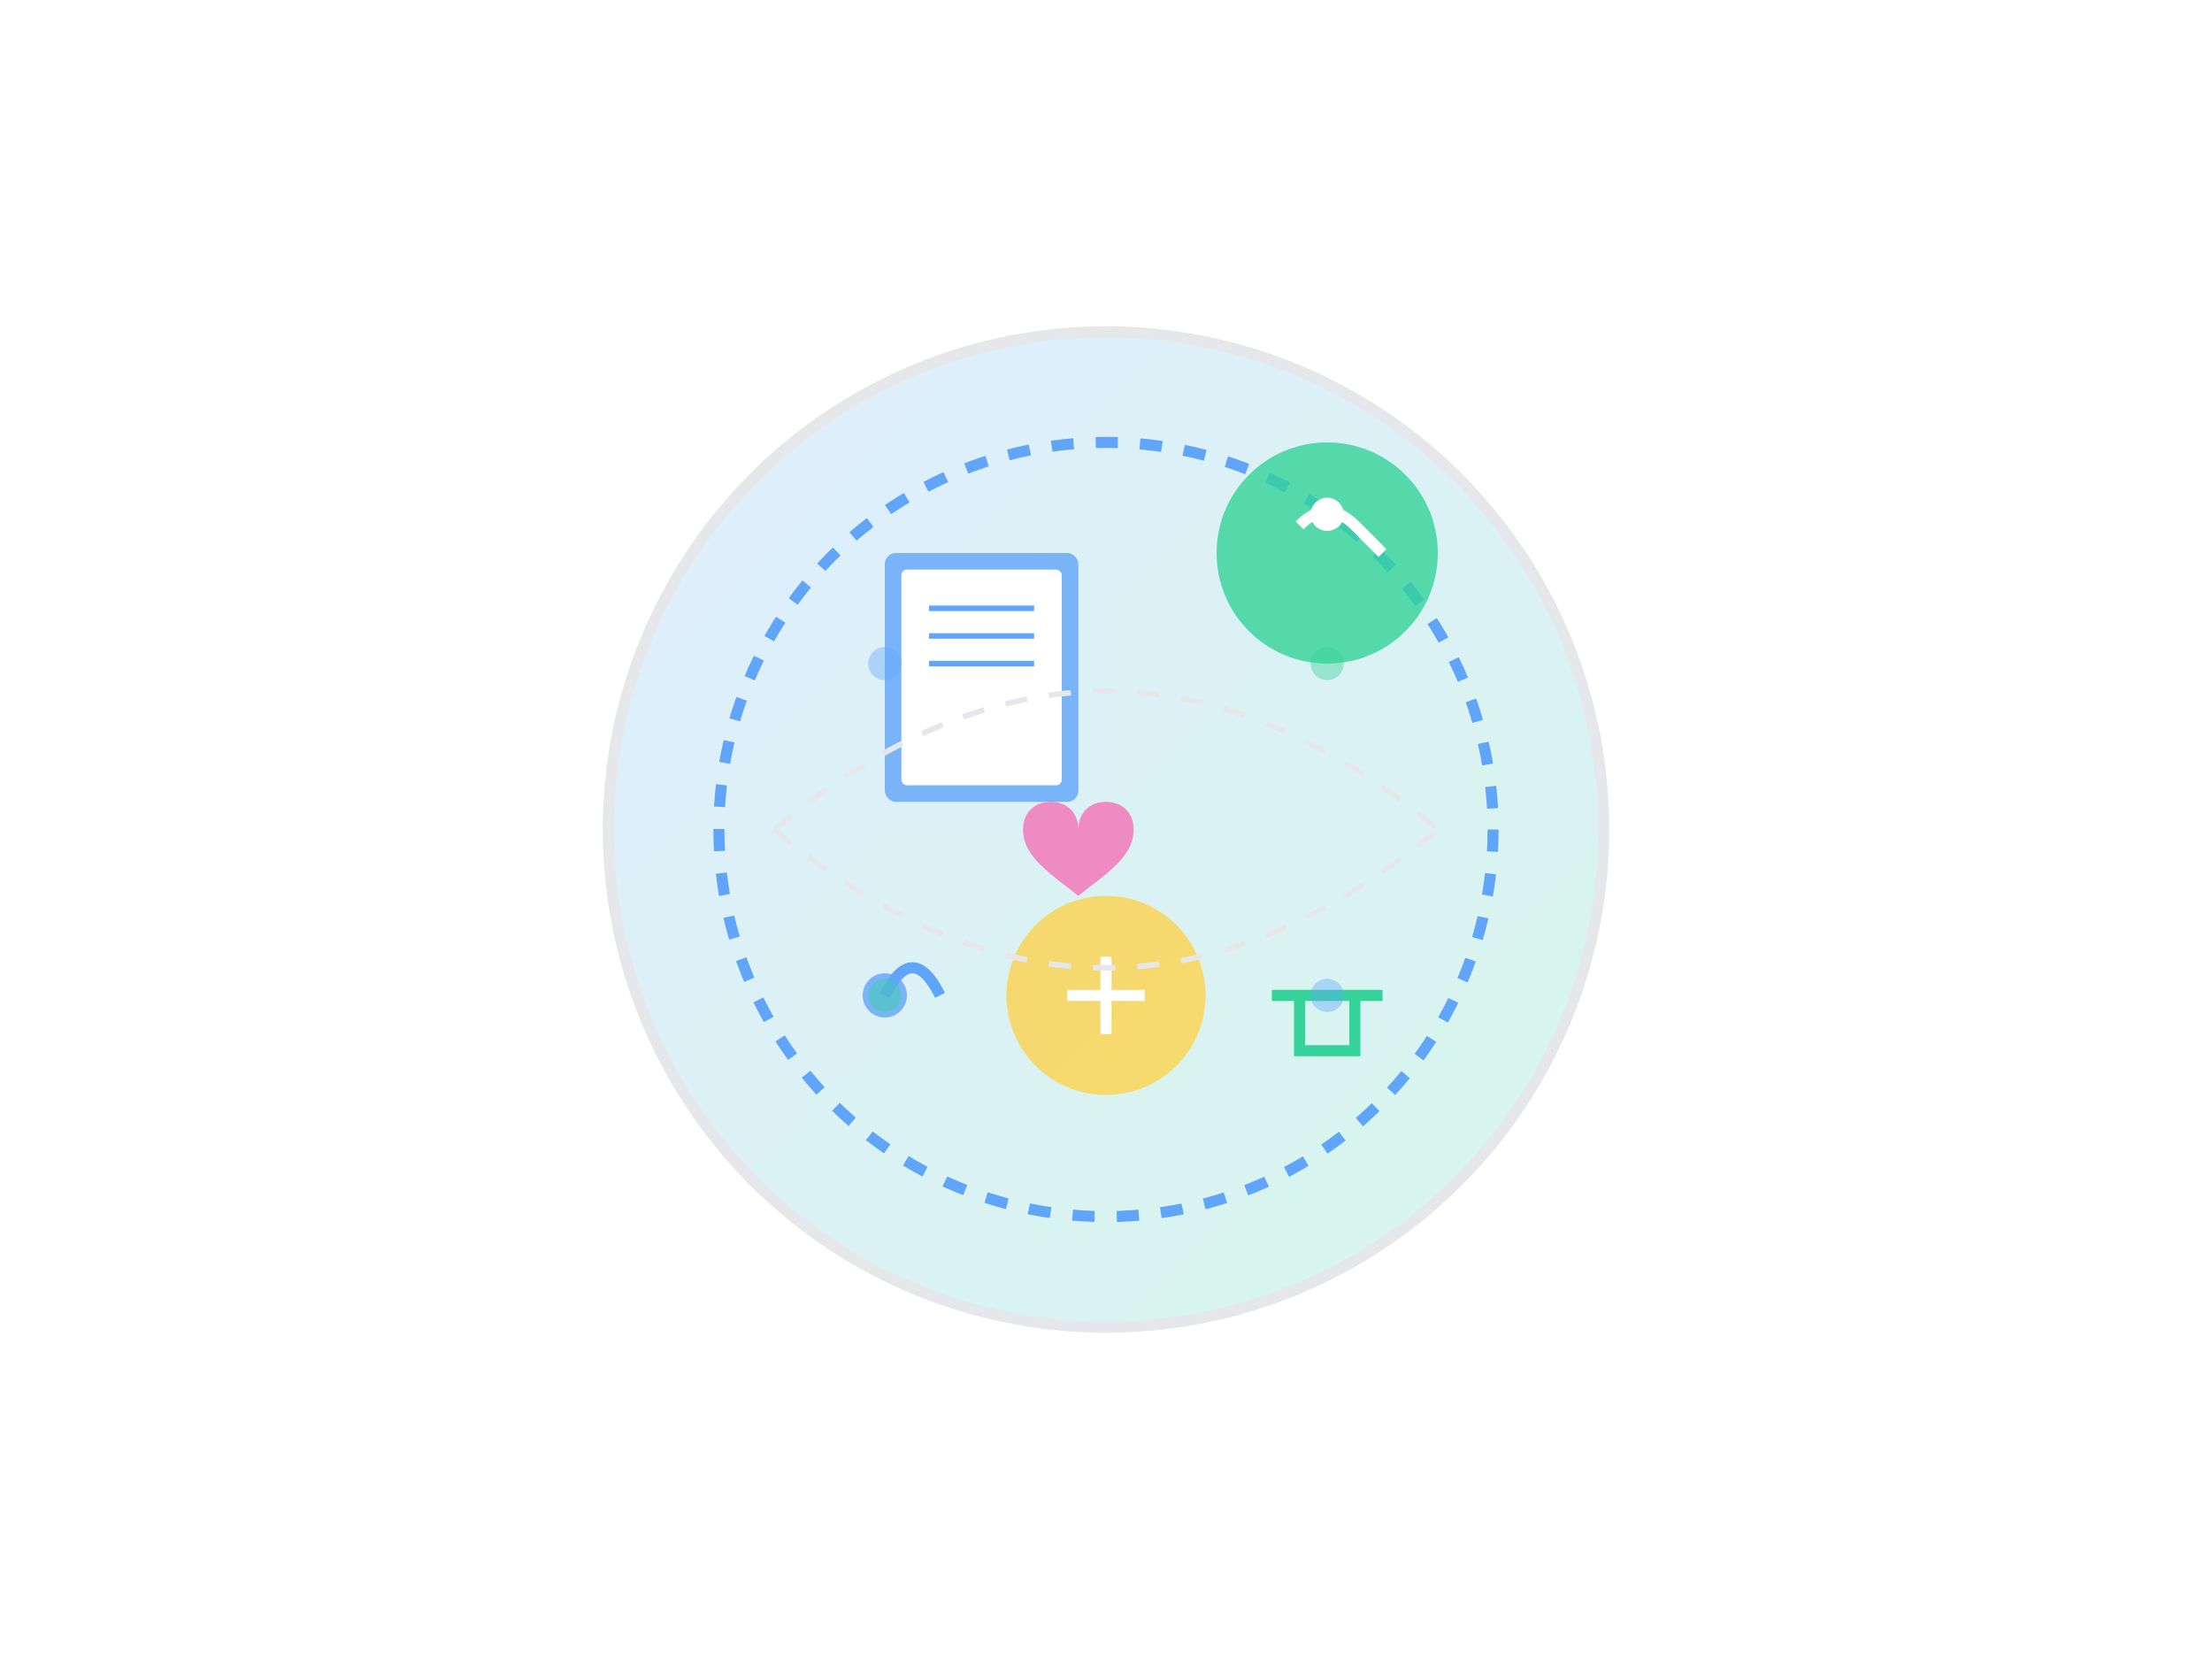 <?xml version="1.0" encoding="UTF-8"?>
<svg xmlns="http://www.w3.org/2000/svg" viewBox="0 0 400 300">
  <defs>
    <style>
      @keyframes float {
        0% { transform: translateY(0); }
        50% { transform: translateY(-8px); }
        100% { transform: translateY(0); }
      }
      @keyframes glow {
        0%, 100% { filter: brightness(1); }
        50% { filter: brightness(1.2); }
      }
      @keyframes rotate {
        from { transform: rotate(0deg); }
        to { transform: rotate(360deg); }
      }
      @keyframes heartbeat {
        0% { transform: scale(1); }
        14% { transform: scale(1.1); }
        28% { transform: scale(1); }
        42% { transform: scale(1.1); }
        70% { transform: scale(1); }
      }
      .float {
        animation: float 4s ease-in-out infinite;
      }
      .glow {
        animation: glow 2s ease-in-out infinite;
      }
      .rotate {
        animation: rotate 24s linear infinite;
        transform-origin: center;
      }
      .heartbeat {
        animation: heartbeat 2s ease-in-out infinite;
      }
      .delay-1 { animation-delay: 0.3s; }
      .delay-2 { animation-delay: 0.6s; }
      .delay-3 { animation-delay: 0.9s; }
    </style>
    
    <!-- 渐变定义 -->
    <linearGradient id="circle-gradient" x1="0%" y1="0%" x2="100%" y2="100%">
      <stop offset="0%" style="stop-color:#60A5FA;stop-opacity:0.2"/>
      <stop offset="100%" style="stop-color:#34D399;stop-opacity:0.2"/>
    </linearGradient>
  </defs>

  <!-- 主背景 -->
  <rect width="400" height="300" fill="#FFFFFF"/>
  
  <!-- 中心圆环 - 代表生活的循环 -->
  <g class="rotate">
    <circle cx="200" cy="150" r="90" fill="url(#circle-gradient)" stroke="#E5E7EB" stroke-width="2"/>
    <circle cx="200" cy="150" r="70" fill="none" stroke="#60A5FA" stroke-width="2" stroke-dasharray="4,4"/>
  </g>
  
  <!-- 书本元素 - 代表学习 -->
  <g class="float">
    <rect x="160" y="100" width="35" height="45" rx="2" fill="#60A5FA" opacity="0.8"/>
    <rect x="163" y="103" width="29" height="39" rx="1" fill="white"/>
    <line x1="168" y1="110" x2="187" y2="110" stroke="#60A5FA" stroke-width="1"/>
    <line x1="168" y1="115" x2="187" y2="115" stroke="#60A5FA" stroke-width="1"/>
    <line x1="168" y1="120" x2="187" y2="120" stroke="#60A5FA" stroke-width="1"/>
  </g>
  
  <!-- 运动元素 -->
  <g class="float delay-1">
    <circle cx="240" cy="100" r="20" fill="#34D399" opacity="0.8"/>
    <!-- 跑步人形 -->
    <path d="M235 95 Q240 90, 245 95 T 250 100" stroke="white" stroke-width="2" fill="none"/>
    <circle cx="240" cy="93" r="3" fill="white"/>
  </g>
  
  <!-- 创意灯泡 - 代表创造性思维 -->
  <g class="glow delay-2">
    <circle cx="200" cy="180" r="18" fill="#FCD34D" opacity="0.8"/>
    <path d="M193 180 L 207 180 M200 173 L 200 187" stroke="white" stroke-width="2"/>
  </g>
  
  <!-- 心形 - 代表积极心态 -->
  <g class="heartbeat delay-3">
    <path d="M195 150 
             C 195 147, 193 145, 190 145 
             C 187 145, 185 147, 185 150
             C 185 155, 190 158, 195 162
             C 200 158, 205 155, 205 150
             C 205 147, 203 145, 200 145
             C 197 145, 195 147, 195 150" 
          fill="#F472B6" opacity="0.8"/>
  </g>
  
  <!-- 音符 - 代表生活乐趣 -->
  <g class="float delay-2">
    <path d="M160 180 Q 165 170, 170 180" stroke="#60A5FA" stroke-width="2" fill="none"/>
    <circle cx="160" cy="180" r="4" fill="#60A5FA" opacity="0.8"/>
  </g>
  
  <!-- 咖啡杯 - 代表生活品质 -->
  <g class="float delay-1">
    <path d="M230 180 Q 240 180, 250 180" stroke="#34D399" stroke-width="2"/>
    <path d="M235 180 L 235 190 Q 240 190, 245 190 L 245 180" fill="none" stroke="#34D399" stroke-width="2"/>
  </g>
  
  <!-- 连接线 -->
  <path d="M140 150 Q 200 100 260 150" stroke="#E5E7EB" stroke-width="1" fill="none" stroke-dasharray="4,4"/>
  <path d="M140 150 Q 200 200 260 150" stroke="#E5E7EB" stroke-width="1" fill="none" stroke-dasharray="4,4"/>
  
  <!-- 装饰小圆点 -->
  <circle cx="160" cy="120" r="3" fill="#60A5FA" opacity="0.4" class="float"/>
  <circle cx="240" cy="120" r="3" fill="#34D399" opacity="0.4" class="float delay-1"/>
  <circle cx="160" cy="180" r="3" fill="#34D399" opacity="0.4" class="float delay-2"/>
  <circle cx="240" cy="180" r="3" fill="#60A5FA" opacity="0.4" class="float"/>
</svg> 